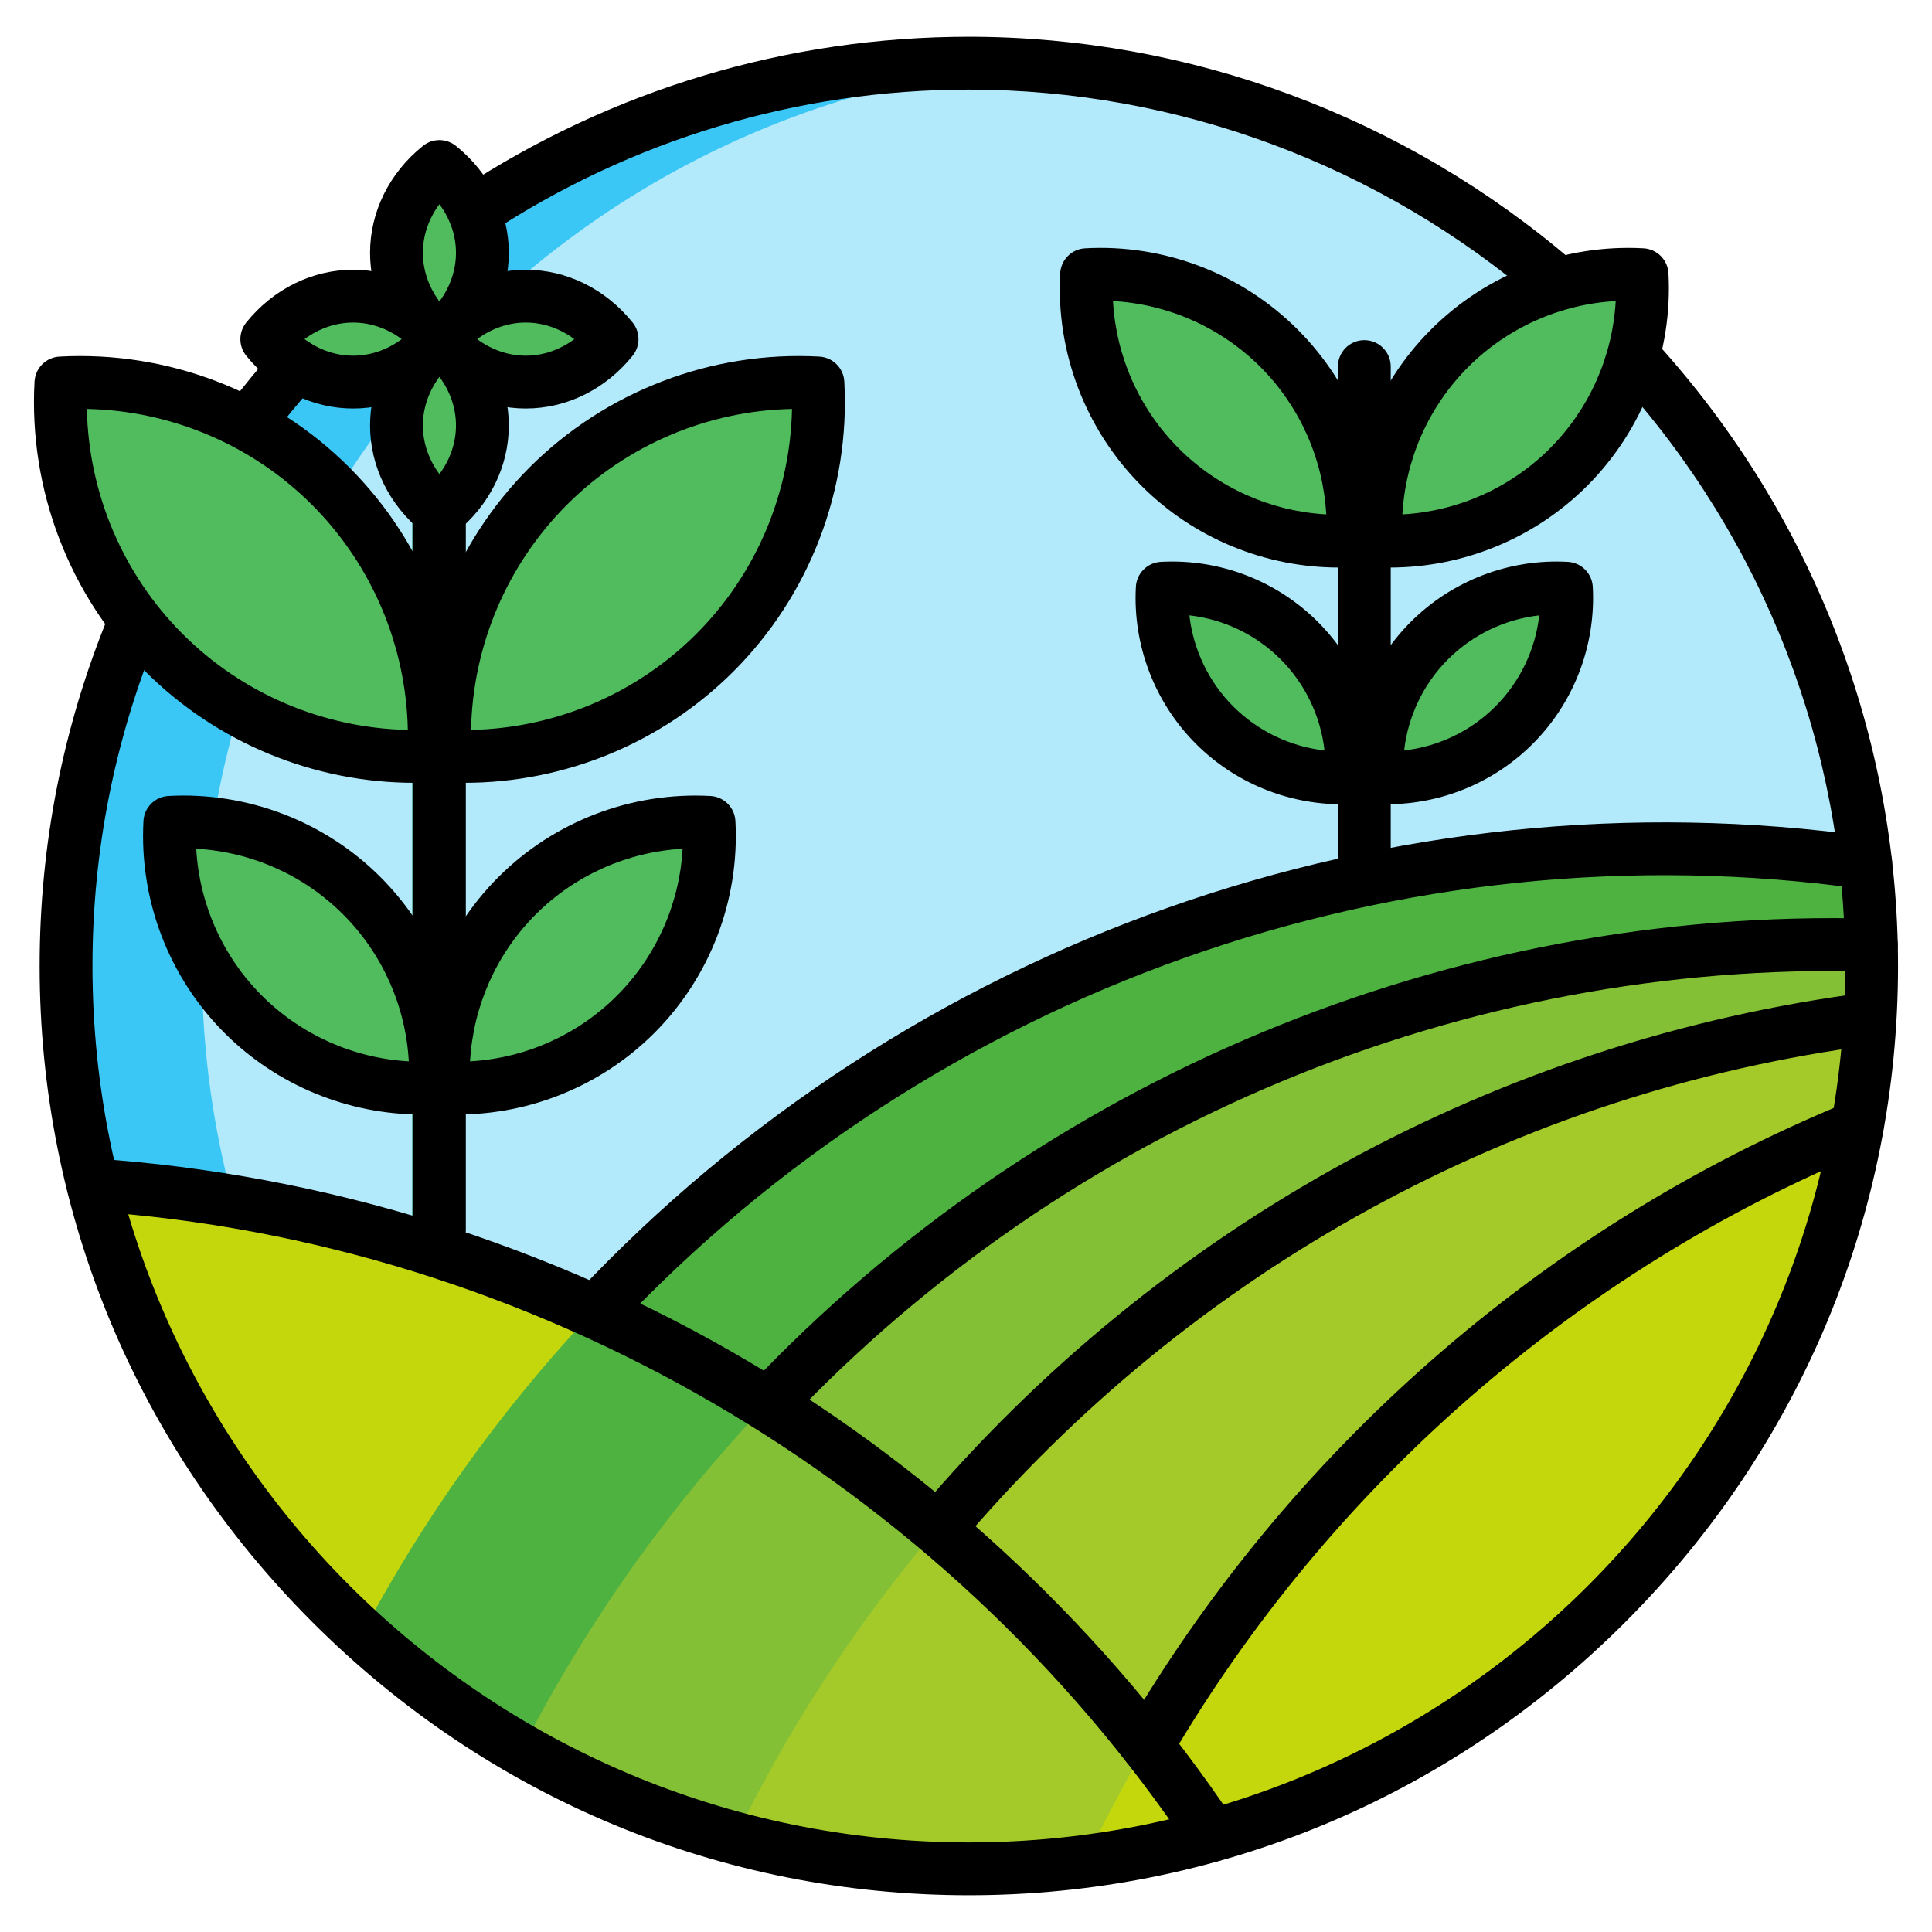 <svg id="Layer_1" viewBox="0 0 512 512" xmlns="http://www.w3.org/2000/svg" data-name="Layer 1"><g><rect fill="#3bc7f5" height="480" rx="240" width="480" x="16" y="16"/><g fill-rule="evenodd"><path d="m274.75 495.265c123.325-9.647 221.25-113.573 221.25-239.265 0-125.692-97.925-229.618-221.25-239.265-123.325 9.647-221.25 113.573-221.25 239.265 0 125.692 97.925 229.619 221.25 239.265z" fill="#b3eafb"/><path d="m115.266 43.46c-7.01 5.641-11.422 13.831-11.422 22.948s4.412 17.307 11.422 22.948c7.01-5.641 11.422-13.831 11.422-22.948s-4.412-17.307-11.422-22.948z" fill="#50bc5d"/><path d="m161.162 89.356c-5.641-7.01-13.831-11.422-22.948-11.422s-17.307 4.412-22.948 11.422c5.641 7.01 13.831 11.422 22.948 11.422s17.307-4.412 22.948-11.422z" fill="#50bc5d"/><path d="m115.266 135.251c7.01-5.641 11.422-13.831 11.422-22.948s-4.412-17.307-11.422-22.947c-7.01 5.641-11.422 13.831-11.422 22.947s4.412 17.307 11.422 22.948z" fill="#50bc5d"/><path d="m69.371 89.356c5.641 7.01 13.831 11.422 22.947 11.422s17.307-4.412 22.948-11.422c-5.641-7.01-13.831-11.422-22.948-11.422s-17.307 4.412-22.947 11.422z" fill="#50bc5d"/><path d="m115.266 288.357c1.003-18.343-5.498-37.02-19.51-51.032-14.012-14.013-32.689-20.513-51.032-19.51-1.003 18.343 5.498 37.02 19.51 51.032s32.689 20.513 51.032 19.51z" fill="#50bc5d"/><path d="m115.266 200.137c-1.409-25.775 7.725-52.02 27.415-71.709 19.69-19.69 45.934-28.825 71.709-27.415 1.409 25.775-7.725 52.019-27.415 71.709s-45.934 28.825-71.709 27.415z" fill="#50bc5d"/><path d="m115.266 200.137c1.409-25.775-7.726-52.02-27.416-71.709-19.69-19.69-45.934-28.825-71.709-27.415-1.409 25.775 7.725 52.019 27.415 71.709s45.934 28.825 71.709 27.415z" fill="#50bc5d"/><path d="m109.266 135.251c0-3.314 2.686-6 6-6s6 2.686 6 6v204.528c0 3.314-2.686 6-6 6s-6-2.686-6-6z" fill="#063"/><path d="m361.139 205.907c-.716-13.09 3.923-26.417 13.922-36.416s23.327-14.638 36.417-13.922c.716 13.09-3.923 26.417-13.922 36.417-9.999 9.999-23.327 14.638-36.417 13.922z" fill="#50bc5d"/><path d="m361.139 205.907c.716-13.09-3.923-26.417-13.923-36.416-9.999-9.999-23.327-14.638-36.416-13.922-.716 13.09 3.923 26.417 13.922 36.417 9.999 9.999 23.327 14.638 36.417 13.922z" fill="#50bc5d"/><path d="m361.139 142.954c-1.006-18.393 5.513-37.121 19.564-51.172 14.05-14.051 32.778-20.569 51.172-19.564 1.006 18.393-5.513 37.121-19.564 51.172-14.05 14.051-32.778 20.569-51.172 19.564z" fill="#50bc5d"/><path d="m361.139 142.954c1.006-18.393-5.513-37.121-19.564-51.172-14.05-14.051-32.778-20.569-51.172-19.564-1.006 18.393 5.513 37.121 19.564 51.172 14.05 14.051 32.778 20.569 51.172 19.564z" fill="#50bc5d"/><path d="m355.139 96.651c0-3.314 2.686-6 6-6s6 2.686 6 6v136.317c0 3.314-2.686 6-6 6s-6-2.686-6-6z" fill="#063"/><path d="m23.196 314.192c123.718 8.387 232.059 75.2 297.514 172.881-20.606 5.809-42.311 8.927-64.71 8.927-111.949 0-206.622-77.686-232.804-181.808z" fill="#c4d70d"/><path d="m494.411 228.563c-17.633-2.468-35.625-3.774-53.91-3.774-149.306 0-279.679 85.109-345.063 209.195 42.608 38.495 98.97 62.015 160.562 62.015 132 0 240-108 240-240 0-9.276-.552-18.428-1.589-27.437z" fill="#4eb241"/><path d="m115.266 288.357c-1.003-18.343 5.498-37.02 19.51-51.032 14.012-14.013 32.689-20.513 51.032-19.51 1.003 18.343-5.498 37.02-19.51 51.032s-32.689 20.513-51.032 19.51z" fill="#50bc5d"/><path d="m495.929 250.433c-3.466-.092-6.941-.144-10.429-.144-151.365 0-283.279 87.466-347.738 214.344 34.954 19.943 75.324 31.366 118.238 31.366 132 0 240-108 240-240 0-1.861-.029-3.716-.071-5.567z" fill="#83c035"/><path d="m495.578 270.001c-132.668 17.158-244.977 101.703-301.198 217.913 19.683 5.263 40.337 8.086 61.62 8.086 127.3 0 232.263-100.45 239.577-225.999z" fill="#a3ca28"/><path d="m287.252 493.951c103.279-13.584 186.423-93.49 204.903-195.202-91.37 37.501-163.842 108.305-204.903 195.202z" fill="#c4d70d"/></g></g><g fill-rule="evenodd"><path d="m412.35 81.635c-1.62 0-3.241-.56-4.56-1.7-42.138-36.231-95.78-56.19-151.04-56.19-45.329 0-89.34 13.23-127.26 38.24-3.229 2.129-7.57 1.23-9.69-1.99-2.13-3.231-1.24-7.57 1.98-9.7 40.222-26.53 86.89-40.55 134.97-40.55 58.612 0 115.49 21.16 160.17 59.58 2.932 2.52 3.26 6.94.74 9.87-1.379 1.61-3.34 2.44-5.31 2.44zm-346.279 37.27c-1.469 0-2.961-.46-4.221-1.42-3.078-2.341-3.69-6.73-1.35-9.81 4.032-5.311 8.32-10.52 12.77-15.49 2.581-2.88 7-3.13 9.88-.55s3.13 7 .55 9.88c-4.19 4.7-8.25 9.61-12.05 14.62-1.369 1.819-3.46 2.77-5.579 2.77zm190.681 383.35c65.508 0 127.28-25.69 173.918-72.33 46.64-46.65 72.331-108.41 72.33-173.92 0-60.96-22.668-119.56-63.85-165.01-2.59-2.87-7.02-3.091-9.88-.49-2.87 2.6-3.089 7.019-.49 9.89 38.83 42.87 60.221 98.13 60.22 155.61 0 128.06-104.19 232.25-232.25 232.25s-232.25-104.19-232.25-232.25c0-30.3 5.821-59.81 17.29-87.71 1.47-3.58-.228-7.671-3.81-9.14-3.57-1.47-7.659.24-9.13 3.81-12.18 29.6-18.35 60.91-18.35 93.04 0 65.51 25.682 127.27 72.33 173.92 46.64 46.64 108.411 72.33 173.922 72.33z"/><path d="m304.031 469.635c-1.199 0-2.411-.309-3.531-.96-3.33-1.96-4.45-6.24-2.5-9.58 21.732-37.131 49.11-70.31 81.38-98.62 32.872-28.84 69.92-51.83 110.13-68.33 3.581-1.47 7.67.24 9.13 3.81 1.471 3.58-.24 7.67-3.81 9.14-76.789 31.51-142.4 88.72-184.75 161.07-1.299 2.23-3.64 3.47-6.049 3.47z"/><path d="m248.66 412.145c-1.6 0-3.201-.549-4.521-1.659-2.949-2.49-3.32-6.91-.83-9.86 64.312-76.09 153.58-124.96 251.37-137.61 3.832-.49 7.35 2.21 7.84 6.05.501 3.83-2.21 7.34-6.04 7.84-94.32 12.19-180.43 59.34-242.47 132.76-1.389 1.63-3.36 2.48-5.349 2.479z"/><path d="m203.561 379.165c-1.73 0-3.462-.629-4.812-1.909-2.809-2.66-2.93-7.09-.28-9.9 77.312-81.71 185.81-126.91 297.65-123.9 3.861.1 6.91 3.32 6.81 7.18-.098 3.8-3.22 6.82-7 6.82-.06 0-.12 0-.19-.01-107.908-2.87-212.52 40.7-287.1 119.53-1.368 1.46-3.23 2.19-5.078 2.189z"/><path d="m157.862 354.605c-1.721 0-3.442-.63-4.792-1.9-2.82-2.65-2.949-7.08-.309-9.9 87.91-93.54 216-138.81 342.629-121.09 3.831.54 6.49 4.08 5.96 7.9-.539 3.83-4.07 6.5-7.9 5.97-122.149-17.1-245.69 26.57-330.49 116.81-1.37 1.469-3.23 2.21-5.098 2.21z"/><path d="m116.45 54.124c-2.83 3.81-4.381 8.281-4.381 12.881s1.55 9.06 4.38 12.88c2.84-3.82 4.39-8.29 4.39-12.88 0-4.601-1.55-9.07-4.389-12.881zm0 42.75c-1.55 0-3.1-.509-4.381-1.539-8.899-7.161-14-17.49-14-28.33 0-10.85 5.1-21.18 14-28.33 2.56-2.07 6.21-2.07 8.77 0 8.902 7.15 14 17.48 14 28.33s-5.1 21.17-14 28.33c-1.28 1.029-2.829 1.54-4.389 1.539z"/><path d="m126.452 89.874c3.809 2.831 8.288 4.391 12.878 4.391s9.07-1.56 12.88-4.39c-3.809-2.83-8.29-4.39-12.88-4.39-4.589 0-9.07 1.56-12.878 4.389zm12.879 18.39c-10.85 0-21.171-5.099-28.331-13.999-2.06-2.561-2.06-6.21 0-8.78 7.161-8.89 17.48-14 28.33-14s21.17 5.11 28.33 14c2.062 2.57 2.06 6.22 0 8.78-7.159 8.9-17.48 14-28.329 13.999z"/><path d="m116.45 99.874c-2.83 3.811-4.381 8.291-4.381 12.881s1.55 9.07 4.38 12.88c2.84-3.811 4.39-8.29 4.39-12.88 0-4.591-1.55-9.07-4.389-12.881zm0 42.75c-1.55 0-3.1-.509-4.381-1.539-8.899-7.16-14-17.49-14-28.33 0-10.85 5.1-21.17 14-28.33 2.56-2.06 6.21-2.06 8.77 0 8.902 7.159 14 17.48 14 28.33s-5.1 21.17-14 28.33c-1.28 1.03-2.829 1.54-4.389 1.539z"/><path d="m80.7 89.874c3.812 2.831 8.29 4.391 12.88 4.391s9.07-1.56 12.88-4.39c-3.809-2.83-8.29-4.39-12.88-4.39-4.588 0-9.07 1.56-12.88 4.389zm12.881 18.39c-10.852 0-21.171-5.099-28.332-13.999-2.059-2.561-2.06-6.21 0-8.78 7.161-8.89 17.48-14 28.33-14s21.17 5.11 28.33 14c2.06 2.57 2.06 6.22 0 8.78-7.158 8.9-17.49 14-28.329 13.999z"/><path d="m180.902 224.925c-14.591.83-28.502 6.98-38.932 17.41s-16.58 24.33-17.4 38.93c14.601-.82 28.5-6.98 38.93-17.41 10.42-10.42 16.58-24.33 17.402-38.93zm-59.69 70.43c-1.33 0-2.672-.04-4.021-.11-3.559-.19-6.41-3.04-6.6-6.61-1.148-20.91 6.68-41.4 21.49-56.2 14.802-14.8 35.29-22.63 56.2-21.49 3.57.2 6.41 3.04 6.61 6.61 1.141 20.92-6.69 41.4-21.49 56.2-13.848 13.85-32.679 21.6-52.188 21.6z"/><path d="m52.001 224.925c.819 14.6 6.978 28.51 17.408 38.93 10.422 10.43 24.33 16.59 38.93 17.41-.82-14.601-6.98-28.51-17.41-38.93-10.418-10.43-24.33-16.58-38.928-17.41zm63.328 63.33h.011zm-3.638 7.1c-19.501 0-38.332-7.75-52.182-21.6-14.798-14.8-22.63-35.28-21.49-56.2.2-3.57 3.04-6.41 6.61-6.61 20.91-1.15 41.4 6.69 56.2 21.49 14.802 14.8 22.63 35.29 21.49 56.2-.188 3.57-3.039 6.42-6.61 6.61-1.338.07-2.68.11-4.018.11z"/><path d="m209.891 108.375c-22.329.45-43.781 9.52-59.661 25.4-15.878 15.879-24.95 37.33-25.4 59.66 22.322-.45 43.77-9.52 59.66-25.4 15.881-15.891 24.94-37.33 25.401-59.66zm-86.83 99.08c-1.829 0-3.661-.05-5.492-.15-3.569-.2-6.42-3.04-6.609-6.61-1.559-28.591 9.14-56.59 29.37-76.82 20.232-20.221 48.23-30.94 76.82-29.37 3.561.2 6.41 3.04 6.6 6.61 1.571 28.59-9.14 56.59-29.37 76.82-18.93 18.93-44.66 29.52-71.319 29.52z"/><path d="m23.021 108.375c.45 22.33 9.518 43.77 25.398 59.66 15.88 15.88 37.33 24.94 59.66 25.4-.45-22.33-9.52-43.78-25.4-59.66s-37.33-24.95-59.658-25.4zm91.939 91.94h.009zm-5.11 7.14c-26.66 0-52.402-10.59-71.332-29.52-20.219-20.23-30.93-48.23-29.37-76.82.2-3.57 3.04-6.41 6.61-6.61 28.592-1.561 56.59 9.14 76.82 29.37s30.93 48.23 29.37 76.82c-.199 3.57-3.04 6.41-6.611 6.61-1.827.1-3.67.15-5.488.15z"/><path d="m116.45 333.065c-3.858 0-7-3.14-7-7v-190.441c0-3.86 3.14-6.999 7-6.999s7 3.14 7 7v190.44c0 3.859-3.13 7-7 7z"/><path d="m407.92 163.075c-9.079 1.03-17.63 5.1-24.17 11.64-6.529 6.53-10.6 15.09-11.64 24.16 9.08-1.03 17.63-5.1 24.17-11.64 6.541-6.54 10.61-15.09 11.64-24.16zm-40.399 50.06c-.99 0-1.981-.03-2.981-.08-3.559-.2-6.41-3.04-6.6-6.61-.849-15.49 4.95-30.67 15.91-41.63 10.972-10.97 26.14-16.78 41.64-15.92 3.561.189 6.41 3.04 6.61 6.6.841 15.5-4.96 30.68-15.92 41.64-10.259 10.26-24.209 16-38.659 16z"/><path d="m315.202 163.075c1.028 9.07 5.108 17.62 11.638 24.16 6.54 6.54 15.091 10.61 24.171 11.64-1.03-9.07-5.11-17.63-11.64-24.16-6.539-6.54-15.09-10.61-24.168-11.64zm43 42.99h.009zm-2.601 7.07c-14.449 0-28.401-5.74-38.661-16-10.958-10.96-16.759-26.14-15.92-41.63.201-3.57 3.05-6.42 6.61-6.61 15.501-.86 30.67 4.95 41.64 15.92 10.962 10.96 16.76 26.14 15.92 41.63-.2 3.57-3.049 6.41-6.61 6.61-.999.049-1.99.08-2.979.08z"/><path d="m428.181 79.784c-14.65.82-28.611 7.001-39.072 17.461-10.469 10.46-16.639 24.42-17.46 39.07 14.65-.821 28.6-7 39.07-17.46 10.461-10.461 16.64-24.42 17.461-39.071zm-59.881 70.621c-1.339 0-2.68-.03-4.03-.11-3.559-.191-6.41-3.04-6.61-6.61-1.139-20.96 6.71-41.5 21.549-56.34 14.83-14.841 35.39-22.7 56.34-21.54 3.571.19 6.41 3.04 6.61 6.61 1.15 20.969-6.71 41.5-21.54 56.34-13.89 13.889-32.77 21.65-52.32 21.65z"/><path d="m294.952 79.784c.81 14.651 6.988 28.611 17.448 39.071 10.47 10.459 24.43 16.64 39.07 17.46-.819-14.651-6.99-28.61-17.45-39.07-10.468-10.46-24.43-16.64-39.068-17.461zm63.52 63.521h.009zm-3.652 7.1c-19.55 0-38.43-7.76-52.31-21.65-14.839-14.841-22.69-35.37-21.55-56.34.202-3.571 3.05-6.42 6.61-6.61 20.97-1.17 41.51 6.7 56.34 21.54 14.841 14.839 22.69 35.37 21.549 56.34-.2 3.57-3.049 6.42-6.609 6.61-1.339.08-2.69.11-4.03.11z"/><path d="m361.561 240.045c-3.87 0-7.001-3.14-7.001-7v-135.901c.001-3.86 3.13-6.999 7-6.999 3.871 0 7 3.14 7 7v135.9c0 3.859-3.13 7-6.999 7z"/><path d="m321.261 493.355c-2.25 0-4.471-1.09-5.821-3.1-65.708-98.081-174.589-161.35-291.24-169.26-3.858-.26-6.77-3.6-6.51-7.46.26-3.851 3.6-6.79 7.45-6.51 60.722 4.12 120.6 22.7 173.16 53.75 51.141 30.2 95.67 72.28 128.77 121.68 2.152 3.22 1.3 7.56-1.92 9.72-1.189.8-2.55 1.18-3.889 1.18z"/></g></svg>